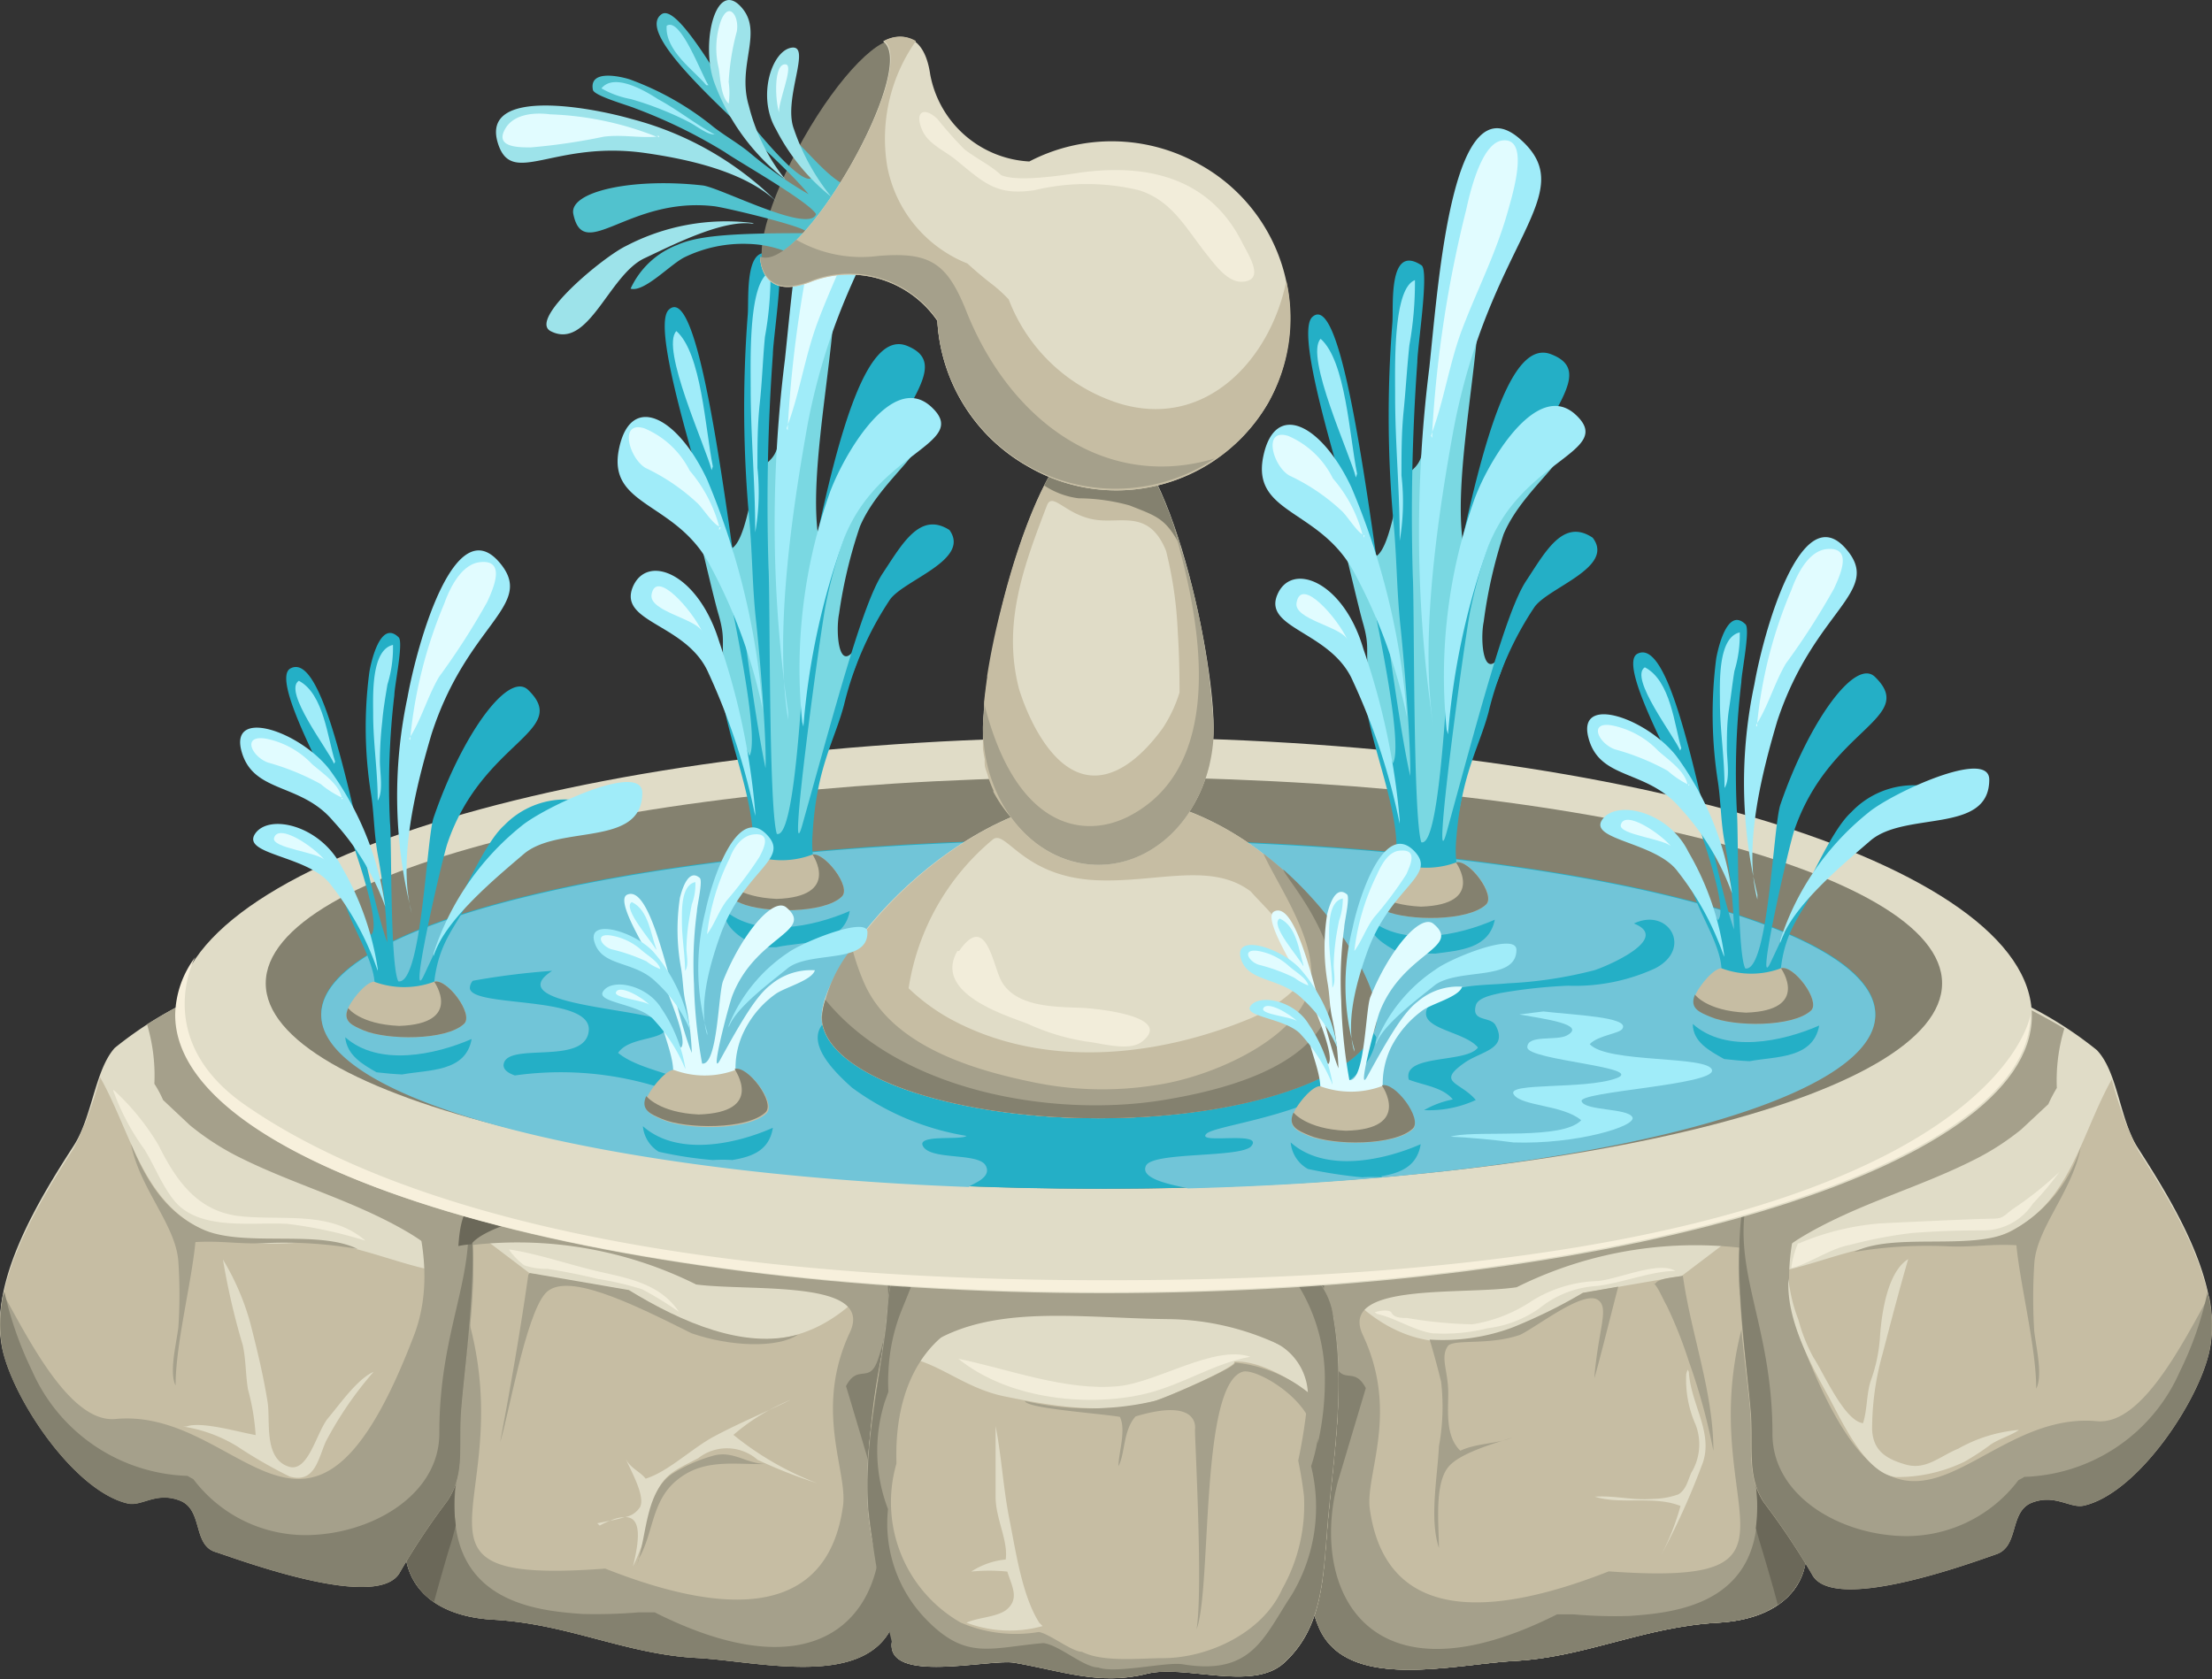 <svg xmlns="http://www.w3.org/2000/svg" viewBox="0 0 111.62 84.75"><rect x="0" y="0" width="111.62" height="84.75" fill="#333333" stroke="none"/><defs><style>.cls-1{fill:#e0dcc7;}.cls-2{fill:#c6bda3;}.cls-3{fill:#a5a08b;}.cls-4{fill:#84816f;}.cls-5{fill:#6b6859;}.cls-6{fill:#f7f0dc;}.cls-7{fill:#24afc6;}.cls-8{fill:#f2edda;}.cls-9{fill:#71c5d8;}.cls-10{fill:#a0ecf9;}.cls-11{fill:#7ad8e2;}.cls-12{fill:#e1fcff;}.cls-13{fill:#51c2ce;}.cls-14{fill:#9de3ea;}</style></defs><g id="レイヤー_2" data-name="レイヤー 2"><g id="Layer_1" data-name="Layer 1"><path class="cls-1" d="M66.57,82.18C68,85.39,73.34,84,76.42,83.83c3.6-.19,6.51-1.72,10.28-1.93,4.25-.24,5.53-3.22,3.57-6.52-.86-1.54-.44-3.85-.7-5.63s-.68-3.43-.95-5.16.18-3.68-1.87-4.41c-1.58-.56-4.08.34-5.58.7-3.7.9-7.57,1.5-11.31,2.31-6,1.27-2.84,3.6-2.59,8C67.49,74.8,65,78.61,66.57,82.18Z"/><path class="cls-2" d="M66.57,82.18C68,85.39,73.34,84,76.42,83.83c3.6-.19,6.51-1.72,10.28-1.93,3.5-.2,5-2.26,4.27-4.83A6.73,6.73,0,0,1,87.68,73c-.7-2.17,1.71-10,.08-10.8l-2.9,2.2-5,.86c-4.05,2.48-8.53,4.36-12.64-.85l-.14-.18c-1.91,1.39,0,3.55.18,6.94C67.49,74.8,65,78.61,66.57,82.18Z"/><path class="cls-3" d="M81.66,64.94l-1.78.31A26.87,26.87,0,0,1,76.32,67a10.06,10.06,0,0,1-4.18.61s.27.86.58,2.13A11,11,0,0,1,72.61,73c-.07,1.53-.49,3.65,0,5.13,0-1.13-.24-3.19.46-4.07.57-.73,2.44-1.24,3.27-1.51-.84.34-1.82.28-2.65.67-.76-.73-.61-2-.61-2.91,0-1.13-.43-1.82,0-2.4.4-.33,2.06,0,3.63-.54.93-.46,3.22-2.28,3.94-1.75.56.41,0,1.48-.2,3.93C80.53,69.42,81.61,65.08,81.66,64.94Z"/><path class="cls-3" d="M66.57,82.18C68,85.39,73.34,84,76.42,83.83c3.6-.19,6.51-1.72,10.28-1.93,3.25-.19,4.74-2,4.41-4.26-1,.14-2.25-10.4-3.21-10.63-2.41,9.22,4.42,13.1-6.72,12.3-8.27,3.25-11.48,1.07-12.06-3.17-.23-1.72,1.5-4.84-.35-8.76-1.26-2.68,5-2,7.76-2.41a20.22,20.22,0,0,1,12-1.9c-.09-1.25-.28-2.37-1.74-2.89s-4.08.34-5.58.7c-3.7.9-7.57,1.5-11.31,2.31-6,1.27-2.84,3.6-2.59,8C67.49,74.8,65,78.61,66.57,82.18Z"/><path class="cls-4" d="M66.57,82.18C68,85.39,73.34,84,76.42,83.83c3.6-.19,6.51-1.72,10.28-1.93,3.24-.19,4.74-2,4.41-4.25-.55.76-2.64-3.71-2.51-2.72.77,6-3.92,6.46-6.39,6.63a23.81,23.81,0,0,1-2.8-.08c-.28,0-.56,0-.84,0-9.54,4.8-12.5-1.25-11.06-6.7l1.41-4.72c-.6-1.15-1.17-.09-1.6-1.31a9.42,9.42,0,0,1-.45-4.37c-1.55,1.4.21,3.52.4,6.77C67.49,74.8,65,78.61,66.57,82.18Z"/><path class="cls-5" d="M88.94,78.29c.27.92.54,1.82.77,2.71a3.29,3.29,0,0,0,1.41-3.35c-.55.76-2.64-3.71-2.52-2.72a8.57,8.57,0,0,1,0,2.2C88.71,77.52,88.82,77.91,88.94,78.29Z"/><path class="cls-1" d="M101.77,50.63l-.19,0,.17.5C101.77,50.86,102.3,50.79,101.77,50.63Z"/><path class="cls-1" d="M94.33,55.1c-2.1,2.16-4.86,2.34-6,5.08s-.24,7.95,0,10.86c.17,1.9-.23,3.3.7,4.7a37.15,37.15,0,0,1,2.39,3.58c1,2.05,7.86-.5,9.29-1,1.19-.39.65-2.16,1.82-2.61s1.92.31,2.62.14c2.68-.61,5.73-5.16,6.32-7.74.76-3.28-1.88-7.51-3.6-10.19-.91-1.42-1-3.81-2.06-4.92a19.43,19.43,0,0,0-4.33-2.64l.09.28.19,0c.53.16,0,.23,0,.54l-.17-.5C98.26,51.31,96.69,52.69,94.33,55.1Z"/><path class="cls-2" d="M91.43,79.45c1,2,7.86-.5,9.29-1,1.19-.39.65-2.16,1.82-2.61s1.92.31,2.62.15c2.68-.62,5.73-5.16,6.32-7.75.76-3.28-1.88-7.51-3.6-10.19a19.35,19.35,0,0,1-1.32-3.57c-2.15,3.82-2.36,9-10,8.32-3-.25-5.86,1.71-8.83,1.58,0,2.4.43,5,.58,6.76s-.23,3.31.7,4.7A37.15,37.15,0,0,1,91.43,79.45Z"/><path class="cls-3" d="M91.88,56.89c-1.45.84-2.83,1.55-3.55,3.29-1.16,2.8-.24,7.95,0,10.86.17,1.9-.23,3.3.7,4.7a37.15,37.15,0,0,1,2.39,3.58c1,2.05,7.86-.5,9.29-1,1.19-.39.65-2.16,1.82-2.61s1.92.31,2.62.14c2.68-.61,5.73-5.16,6.32-7.74a6.32,6.32,0,0,0,0-2.7c-1.35,2.42-3.4,6.53-5.65,6.32-6.49-.6-9.82,9.52-15-4.25-1-2.54-.51-5.42.64-8.22A12.17,12.17,0,0,1,91.88,56.89Z"/><path class="cls-3" d="M94.33,55.1c-2.1,2.16-4.86,2.34-6,5.08a12.82,12.82,0,0,0-.53,5.2,10.26,10.26,0,0,1,3.21-3c2.75-1.63,5.83-2.43,8.66-3.87A12.82,12.82,0,0,0,102,57l1.36-1.27a7.5,7.5,0,0,1,.43-.82,9,9,0,0,1,.38-3c-1-.59-2.08-1.15-2.71-1.45l.09.28C98.26,51.31,96.69,52.69,94.33,55.1Z"/><path class="cls-4" d="M92.21,59.26a17.53,17.53,0,0,1,6.31-7.45,16.26,16.26,0,0,0-4.19,3.42c-2.1,2.16-4.86,2.34-6,5.08-.24.59-.38.34-.46,1.09-.36,3,.27,7.47.47,9.77.17,1.9-.23,3.31.7,4.7a37.15,37.15,0,0,1,2.39,3.58c1,2,7.86-.5,9.29-1,1.19-.39.65-2.16,1.82-2.61s1.92.31,2.62.15c2.68-.62,5.73-5.16,6.32-7.75a6.58,6.58,0,0,0-.09-3,17.23,17.23,0,0,1-1.4,4,8.88,8.88,0,0,1-7.84,5.3c-.1.07-.2.11-.3.17a7.08,7.08,0,0,1-5.62,2.82c-3.31,0-6.8-2-6.79-5.17,0-5.1-1.8-7.81-1.4-11.18C88.16,60.14,91.52,60.07,92.21,59.26Z"/><path class="cls-3" d="M105,57.89a7.37,7.37,0,0,1-3.61,4.3c-2,.93-5.84,0-7.83,1a22,22,0,0,1,4.64-.29c1.31.07,2.22-.13,3.55-.05.19,2,1,5.16,1,7.24.34-.67,0-2.07-.1-2.9a27.07,27.07,0,0,1,0-3.37C102.74,62,104.56,60.18,105,57.89Z"/><path class="cls-1" d="M41.76,63c-3.74-.8-7.62-1.41-11.32-2.3-1.49-.36-4-1.26-5.57-.7-2.05.74-1.6,2.63-1.88,4.41s-.68,3.42-.94,5.16.15,4.08-.7,5.63c-2,3.31-.69,6.28,3.57,6.51,3.76.21,6.67,1.75,10.27,1.93,3.08.17,8.43,1.56,9.85-1.64,1.59-3.57-.92-7.38-.7-11C44.6,66.64,47.71,64.31,41.76,63Z"/><path class="cls-2" d="M20.64,76.94c-.68,2.56.77,4.62,4.28,4.81,3.76.21,6.67,1.75,10.27,1.93,3.08.17,8.43,1.56,9.85-1.64,1.59-3.57-.92-7.38-.7-11,.2-3.38,2.1-5.54.18-6.93l-.13.18c-4.11,5.2-8.6,3.33-12.64.85l-5-.86-2.9-2.2c-1.64.75.77,8.63.08,10.81A6.77,6.77,0,0,1,20.64,76.94Z"/><path class="cls-3" d="M31.73,65.11l-5-.86,0,0-.07.09c-.4,2.81-.89,5.63-1.42,8.44.42-1.32,1.27-6.34,2.27-7.49s4.27.44,7.38,2c1.95.68,4.35.77,5.38.07C37.58,68.1,34.46,66.78,31.73,65.11Z"/><path class="cls-3" d="M23.71,66.87c-1,.23-2.25,10.78-3.21,10.63-.33,2.3,1.17,4.08,4.42,4.25,3.76.21,6.67,1.75,10.27,1.93,3.08.17,8.43,1.56,9.85-1.64,1.59-3.57-.92-7.38-.7-11,.26-4.37,3.37-6.7-2.58-8-3.74-.8-7.62-1.41-11.32-2.3-1.49-.36-4-1.26-5.57-.7s-1.65,1.65-1.74,2.89a20.2,20.2,0,0,1,12,1.9c2.76.36,9-.27,7.76,2.41-1.84,3.92-.11,7-.35,8.76-.58,4.24-3.78,6.42-12,3.17C19.3,80,26.13,76.09,23.71,66.87Z"/><path class="cls-4" d="M20.5,77.51c-.33,2.3,1.18,4.07,4.42,4.24,3.76.21,6.67,1.75,10.27,1.93,3.08.17,8.43,1.56,9.85-1.64,1.59-3.57-.92-7.38-.7-11,.19-3.24,2-5.37.4-6.76a9.42,9.42,0,0,1-.45,4.37c-.43,1.22-1,.16-1.6,1.31.14.44,1.4,4.69,1.41,4.72,1.44,5.45-1.52,11.5-11.06,6.7-.28,0-.55,0-.83,0a26.37,26.37,0,0,1-2.81.08c-2.46-.17-7.15-.64-6.38-6.63C23.14,73.8,21.05,78.27,20.5,77.51Z"/><path class="cls-5" d="M20.5,77.51a3.29,3.29,0,0,0,1.4,3.35c.24-.9.5-1.79.77-2.71.13-.38.23-.77.33-1.16a8.1,8.1,0,0,1,0-2.2C23.14,73.8,21,78.27,20.5,77.51Z"/><path class="cls-1" d="M9.86,51l.17-.5-.19,0C9.32,50.65,9.84,50.72,9.86,51Z"/><path class="cls-1" d="M5.79,52.89c-1,1.11-1.14,3.49-2.06,4.92C2,60.49-.62,64.72.13,68c.59,2.59,3.65,7.13,6.32,7.74.71.17,1.42-.6,2.62-.14s.63,2.22,1.83,2.61c1.42.46,8.25,3,9.29,1a35.26,35.26,0,0,1,2.38-3.58c.94-1.39.54-2.8.71-4.7.25-2.91,1.16-8.06,0-10.86s-3.9-2.92-6-5.08c-2.35-2.41-3.93-3.79-7.25-4.43l-.17.5c0-.31-.54-.38,0-.54l.19,0,.09-.28A19.28,19.28,0,0,0,5.79,52.89Z"/><path class="cls-2" d="M5.05,54.37a18.66,18.66,0,0,1-1.32,3.57C2,60.62-.62,64.85.13,68.13c.59,2.59,3.65,7.14,6.32,7.75.71.16,1.42-.61,2.62-.15S9.7,78,10.9,78.34c1.42.47,8.25,3,9.29,1a35.26,35.26,0,0,1,2.38-3.58c.94-1.39.54-2.8.71-4.7s.54-4.36.57-6.76c-3,.13-5.8-1.83-8.83-1.58C7.42,63.33,7.21,58.19,5.05,54.37Z"/><path class="cls-3" d="M5.82,71.62c-2.26.2-4.31-3.9-5.66-6.32a6.48,6.48,0,0,0,0,2.7c.59,2.59,3.65,7.13,6.32,7.74.71.17,1.42-.6,2.62-.14s.63,2.22,1.83,2.61c1.42.46,8.25,3,9.29,1a35.26,35.26,0,0,1,2.38-3.58c.94-1.39.54-2.8.71-4.7.25-2.91,1.16-8.06,0-10.86-.72-1.74-2.1-2.45-3.55-3.29a12.17,12.17,0,0,1,.49,2.4c1.15,2.8,1.61,5.68.64,8.22C15.64,81.14,12.3,71,5.82,71.62Z"/><path class="cls-3" d="M7.42,51.7a9,9,0,0,1,.37,3,5.8,5.8,0,0,1,.44.82l1.35,1.27a13.35,13.35,0,0,0,2.36,1.55c2.83,1.44,5.91,2.24,8.67,3.87a10.11,10.11,0,0,1,3.2,3,12.65,12.65,0,0,0-.53-5.2c-1.13-2.74-3.9-2.92-6-5.08-2.35-2.41-3.93-3.79-7.25-4.43l.09-.28A28.64,28.64,0,0,0,7.42,51.7Z"/><path class="cls-4" d="M15.39,77.48a7.1,7.1,0,0,1-5.63-2.82c-.09-.06-.2-.1-.29-.17a8.88,8.88,0,0,1-7.85-5.3,18.21,18.21,0,0,1-1.4-4,6.88,6.88,0,0,0-.09,2.95c.59,2.59,3.65,7.14,6.32,7.75.71.16,1.42-.61,2.62-.15S9.7,78,10.9,78.34c1.42.47,8.25,3,9.29,1a35.26,35.26,0,0,1,2.38-3.58c.94-1.39.54-2.8.71-4.7.19-2.29.82-6.78.47-9.77-.09-.75-.22-.5-.47-1.09-1.13-2.74-3.9-2.92-6-5.07a16.08,16.08,0,0,0-4.18-3.43,17.58,17.58,0,0,1,6.3,7.45c.7.81,4.05.88,4.18,2,.39,3.37-1.42,6.08-1.41,11.18C22.18,75.48,18.69,77.48,15.39,77.48Z"/><path class="cls-3" d="M8.86,69.93c0-2.08.81-5.2,1-7.24,1.33-.08,2.23.12,3.54.05a21.59,21.59,0,0,1,4.65.3c-2-1-5.79-.06-7.84-1-1.81-.82-2.8-2.38-3.6-4.3C7.05,60,8.87,61.82,9,63.67A25.12,25.12,0,0,1,9,67C8.89,67.86,8.53,69.26,8.86,69.93Z"/><path class="cls-1" d="M44.68,67.06c-.39,3-1.1,6-.88,9.12.19,2.55,1.14,4.2,1.21,6.68-.33,2.17,4.93.85,6.18,1.06,2.4.42,4.31,1.16,6.67.56,1.94-.48,5.29.89,6.9-.52,2-1.8,2-4.26,2.25-7.21.31-3.45.87-6.82.28-10.25-.56-3.21-3.31-3.35-5.89-3.34-4,0-7.92-.18-11.9-.18-1.16,0-2.76-.28-3.74.48S44.86,65.65,44.68,67.06Z"/><path class="cls-2" d="M58.26,70.71c-2.53.7-5.06.28-7.56-.23s-3.82-2.31-6.23-2a34.66,34.66,0,0,0-.67,7.69c.19,2.55,1.14,4.2,1.21,6.69-.33,2.16,4.93.84,6.18,1.06,2.4.41,4.31,1.15,6.67.56,1.94-.49,5.29.89,6.9-.52,2-1.8,2-4.26,2.25-7.21.15-1.75.38-3.48.48-5.2-1.46-1.43-3.59-2.9-5.22-2.83C62.58,68.92,58.85,70.55,58.26,70.71Z"/><path class="cls-3" d="M58.66,83.69c-1.12,0-3,.22-4.06-.32-.51,0-1.68-.94-2.19-1a7,7,0,0,1-3.94-.48,7,7,0,0,1-3.24-8c.05-.1-.39-4.15,2.32-6.44,2-1.65,0-2.35,1.61-4.23,0-.09.08-.18.12-.28-1.14,0-2.6-.22-3.52.49s-.9,2.19-1.08,3.6c-.39,3-1.1,6-.88,9.12.19,2.55,1.14,4.2,1.21,6.68-.33,2.17,4.93.85,6.18,1.06,2.4.42,4.31,1.16,6.67.56,1.94-.48,5.29.89,6.9-.52,2-1.8,2-4.26,2.25-7.21.31-3.45.87-6.82.28-10.25A3.48,3.48,0,0,0,65,63.59c0,.12.09.22.12.34.34,1.21-.44,2.55-.8,3.82A3,3,0,0,1,66,70.48a27.55,27.55,0,0,1-.49,3.24c.12.58.22,1.18.29,1.79a8.63,8.63,0,0,1-1.1,4.69C63.73,82.39,61,83.69,58.66,83.69Z"/><path class="cls-3" d="M44.68,67.06c-.17,1.28-.39,2.57-.58,3.86,3.15-5.72,9-4.39,15-4.34a13.54,13.54,0,0,1,8.4,3.18,19.89,19.89,0,0,0-.25-3.26c-.56-3.21-3.31-3.35-5.89-3.34-4,0-7.92-.18-11.9-.18-1.16,0-2.76-.28-3.74.48S44.86,65.65,44.68,67.06Z"/><path class="cls-4" d="M59.69,84c-.83-.14-3.4.49-4.27.16-.74,0-2-1.16-2.78-1.23-2.65.23-3.85.87-5.83-1.12a6.94,6.94,0,0,1-2-5.64,8.24,8.24,0,0,1-.16-5.43l.18-.5a8.49,8.49,0,0,1,0-1,9.46,9.46,0,0,1,.58-2.89c.24-.61.41-1,.53-1.33a8.58,8.58,0,0,1,.84-2,2.41,2.41,0,0,0-1,.44c-1.06.83-.9,2.19-1.08,3.6-.39,3-1.1,6-.88,9.11A52.86,52.86,0,0,0,45,82.86c-.33,2.16,4.93.85,6.18,1.06,2.4.42,4.31,1.16,6.67.56,1.94-.48,5.29.89,6.9-.52,2-1.8,2-4.26,2.25-7.21.31-3.45.87-6.82.28-10.25a3.56,3.56,0,0,0-3.06-3.13,7.14,7.14,0,0,1,1.49,1.84,9,9,0,0,1,1.14,4.11,14.39,14.39,0,0,1-.35,3.53c0-.08,0-.17,0-.26A8.6,8.6,0,0,1,66.16,74a8.61,8.61,0,0,1-1,6.53C63.78,82.61,63.19,84.58,59.69,84Z"/><path class="cls-5" d="M24.87,60c-1.47.52-1.65,1.65-1.74,2.89a4.76,4.76,0,0,1,.66-.09s.54-1.2,6.68-2.09h0C29,60.38,26.44,59.48,24.87,60Z"/><path class="cls-1" d="M55.72,65.27c25.85,0,46.81-6.29,46.81-14s-21-14.06-46.81-14.06S8.91,43.45,8.91,51.22,29.87,65.27,55.72,65.27Z"/><path class="cls-6" d="M8.84,51.22c0,7.76,21,14,46.81,14s46.81-6.29,46.81-14c0,0-2.07,13.72-48.2,13.39-25.48-.18-36.86-5.33-41.92-8.86-4.73-3.31-2.49-7.44-2.49-7.44A5,5,0,0,0,8.84,51.22Z"/><path class="cls-4" d="M55.72,60C79.09,60,98,55.38,98,49.63S79.09,39.22,55.72,39.22,13.41,43.88,13.41,49.63,32.36,60,55.72,60Z"/><path class="cls-7" d="M55.42,60c21.65,0,39.21-3.95,39.21-8.82s-17.56-8.83-39.21-8.83-39.21,4-39.21,8.83S33.77,60,55.42,60Z"/><path class="cls-3" d="M58.26,70.71a14.44,14.44,0,0,1-6.54,0c.05.37,3.58.61,4.79.8.33.69-.07,1.79-.07,2.49.34-.65.23-1.8.86-2.51,3.32-1,3,.67,3,.67,0,.66.41,8.05.08,10.07.78-2.07.15-12.36,2.34-13,.59-.15,2.72,1,3.39,2.49.08-.37.18-.74.28-1.11a7,7,0,0,0-4.09-1.84C62.58,68.92,58.85,70.55,58.26,70.71Z"/><path class="cls-3" d="M86.46,73.23c0-3-1.13-5.89-1.54-8.84-.35.08-1.25.11-1.4.41l-.11-.06c.23.14.51.85.7,1.17a21.74,21.74,0,0,1,1.11,2.8A30.85,30.85,0,0,1,86.46,73.23Z"/><path class="cls-1" d="M84.7,75.42a3.88,3.88,0,0,1-1.29.23c-1,.09-1.93-.18-2.93-.11,1.29.42,3-.07,4.32.47a12.41,12.41,0,0,1-1,2.52A36.13,36.13,0,0,0,85.86,74c.68-1.61-.54-3.07-.64-4.76l-.06-.11a1.87,1.87,0,0,0-.07.22,5.58,5.58,0,0,0,.47,2.55,2.76,2.76,0,0,1-.22,2.44C85.16,74.76,85.08,75.18,84.7,75.42Z"/><path class="cls-1" d="M30.79,76.75a4.46,4.46,0,0,0,.72-.18A2,2,0,0,0,30.79,76.75Z"/><path class="cls-1" d="M30.79,76.75l-.65.13.12.12A4,4,0,0,1,30.79,76.75Z"/><path class="cls-1" d="M33,75.71c.4-1.27,1-1.47,2.23-2.11a2.35,2.35,0,0,1,3,.08,25.56,25.56,0,0,0,3,1.18,15.47,15.47,0,0,1-4.22-2.44,10.49,10.49,0,0,1,2.89-1.77c-1.25.62-2.67,1.2-3.94,1.89-1.07.59-2.27,1.75-3.38,2.09-.29-.37-.78-.53-1-1,.21.53,1,1.86.72,2.43a1.14,1.14,0,0,1-.75.51c.86,0,.7,1.23.39,2.49A12.6,12.6,0,0,0,33,75.71Z"/><path class="cls-3" d="M33.87,74.42c-1.23.9-1.23,2.81-1.64,4.25.73-1.24.64-2.83,1.83-3.88,1.39-1.23,3-.85,4.62-.9-1,0-1.63-.66-2.61-.44A7.73,7.73,0,0,0,33.87,74.42Z"/><path class="cls-3" d="M32.23,78.67l0,.06-.18.53A5.89,5.89,0,0,0,32.23,78.67Z"/><path class="cls-1" d="M9.4,72H9.24a7.34,7.34,0,0,1,2.73,1,23.81,23.81,0,0,0,2.64,1.52c1.27.37,1.44-.87,1.83-1.76a18.41,18.41,0,0,1,2.41-3.52c-.82.36-1.7,1.63-2.29,2.33s-1,2.79-2,2.45c-1.28-.42-.9-2.34-1.06-3.28-.22-1.36-.54-2.68-.88-4a12.73,12.73,0,0,0-1.37-3.17,35.25,35.25,0,0,0,1,4.32c.16.73.14,1.46.26,2.22a11.6,11.6,0,0,1,.39,2.32C12,72.27,10.14,71.72,9.4,72Z"/><path class="cls-1" d="M96.29,63.55c-1.09.67-1.36,2.9-1.43,4a7.92,7.92,0,0,1-.46,2.14c-.22.68-.17,1.45-.39,2.14-.94-.11-2-2.56-2.51-3.33a8.46,8.46,0,0,1-.75-1.89,7.8,7.8,0,0,1-.5-2.08c-.13,1.94,1,4.11,1.9,5.74.71,1.25,1.9,4.07,3.51,4.28a7.79,7.79,0,0,0,3.46-.77,12.65,12.65,0,0,0,1.33-.87c.46-.31,1-.44,1.43-.74a7.52,7.52,0,0,0-3.07.95c-.93.38-1.62,1.09-2.64.8s-1.65-.72-1.7-1.76A14,14,0,0,1,95,68.32C95.43,66.67,95.83,65.13,96.29,63.55Z"/><path class="cls-1" d="M48.77,81.9a6.17,6.17,0,0,0,3.84.17l-.17-.17c-.87-1.38-1.18-3.6-1.5-5.2s-.4-3.2-.7-4.72v3.58c0,1.09.64,2.19.51,3.15a3.86,3.86,0,0,0-1.74.61,9.13,9.13,0,0,1,1.82,0c.24.77.63,1.38-.06,1.94C50.26,81.63,49.35,81.63,48.77,81.9Z"/><path class="cls-8" d="M63.09,68.48c-1.8-.62-4.7,1.29-6.64,1.48-2.64.27-5.66-.89-8.09-1.38C51,70.71,55.1,71,57.82,70.34,59.74,69.87,61.24,68.81,63.09,68.48Z"/><path class="cls-8" d="M8,57.8A12.28,12.28,0,0,0,5.72,55v.06A11.84,11.84,0,0,0,7.28,58c.51.82.84,1.72,1.45,2.52,1.24,1.63,3.89,1.15,5.77,1.25a22.14,22.14,0,0,1,3.94.85c-1.77-1.54-4.2-1-6.35-1.24S8.86,59.53,8,57.8Z"/><path class="cls-8" d="M25.75,63.07h-.07a3.61,3.61,0,0,0,.77.79,3.36,3.36,0,0,0,1.18.18c.86.14,1.73.31,2.54.51a15.67,15.67,0,0,1,2.23.52,17.82,17.82,0,0,1,1.86,1.14c-.91-1.35-2.38-1.66-3.9-2S27.27,63.31,25.75,63.07Z"/><path class="cls-8" d="M72.26,67.29a9,9,0,0,0,2.8-.25,5.78,5.78,0,0,0,2.61-1,5.07,5.07,0,0,1,2.73-1.12c1.19-.07,2.94-.79,4.14-.77-.85-.54-3,.47-4,.51a6.6,6.6,0,0,0-3.24,1,7.51,7.51,0,0,1-3,1.18A21.51,21.51,0,0,1,71,66.52c-.27,0-.64,0-.78-.26s-1.06,0-.81,0l.09.06C70.47,66.54,71.29,67.13,72.26,67.29Z"/><path class="cls-8" d="M100.13,62.1a3,3,0,0,0,2.45-1.35,15.55,15.55,0,0,0,1.33-1.59,18,18,0,0,1-2.38,1.89c-.47.37-.48.45-1,.46-.77,0-5.19.21-5.69.24a13.19,13.19,0,0,0-4.05,1l-.06,0A4.7,4.7,0,0,0,90.39,64c.83-.18,2-1,2.93-1.16a22.68,22.68,0,0,1,3.17-.61C97.88,62.13,98.71,62.1,100.13,62.1Z"/><path class="cls-9" d="M57.83,58.83c-.36.72,1.54,1,2.11,1.15,19.52-.51,34.69-4.24,34.69-8.76,0-4.88-17.56-8.83-39.21-8.83s-39.21,4-39.21,8.83c0,4.37,14.14,8,32.69,8.69,0-.12,1.2-.42.84-1.08s-2.68-.27-3.14-.94,1.92-.32,2.17-.56A13.37,13.37,0,0,1,43,54.9c-1.13-1-2.77-2.72-.86-3.68,3.78-1.24,8.16-.28,12.46-.07,3.51.17,7.05-.09,10.57,0,1.78.06,3.26-.48,4.28,1.2-.44,3.72-8,4.31-8.57,4.87s2.93-.17,2.26.63C62.62,58.45,58.19,58.12,57.83,58.83Z"/><path class="cls-1" d="M55.42,56.44c7.71,0,14-2.29,14-5.12s-5.8-11.14-13.51-11.14S41.46,48.5,41.46,51.32,47.71,56.44,55.42,56.44Z"/><path class="cls-2" d="M63.35,55.53c.4-.1.78-.21,1.15-.33l.29-.09.83-.3.3-.12c.26-.11.51-.23.75-.35l.21-.1a9.1,9.1,0,0,0,.83-.49h0a6.77,6.77,0,0,0,.64-.5c.06-.05.1-.11.15-.16a4.1,4.1,0,0,0,.35-.39L69,52.5a3.84,3.84,0,0,0,.21-.4l.07-.18a2.05,2.05,0,0,0,.11-.6,3.38,3.38,0,0,0-.12-.76l-.06-.2a6.25,6.25,0,0,0-.3-.85l0-.08c-1.56-3.56-6.61-9.25-13-9.25-5,0-9.58,3.52-12.18,6.75h0a15.07,15.07,0,0,0-1.63,2.46l0,.06a8.76,8.76,0,0,0-.38.89l-.06.2a3.15,3.15,0,0,0-.14.78,2,2,0,0,0,.1.59c0,.06,0,.11.07.17a2.14,2.14,0,0,0,.2.4l.13.18a4,4,0,0,0,.34.39l.14.15a6.86,6.86,0,0,0,.56.45l.06.05a10.5,10.5,0,0,0,1.81,1h0c.34.14.7.27,1.08.4l.07,0a30.75,30.75,0,0,0,9.37,1.33,32.51,32.51,0,0,0,7.87-.9h0Zm-.18-4.16c-4.76,2-10.6,2.63-15.32,0a10.06,10.06,0,0,1-2-1.49,12.16,12.16,0,0,1,4.25-7.51c.67-.54,1.51,1.94,5.34,2.06,3,.1,5.69-.93,7.67.56.79.89,1.69,1.6,1.93,2.76A10.39,10.39,0,0,1,65.25,50,7.65,7.65,0,0,1,63.17,51.37Z"/><path class="cls-3" d="M58.3,54.77a17.13,17.13,0,0,1-6.22-.16c-3-.62-7-1.81-8.43-4.9A11.44,11.44,0,0,1,43,47.85a7.26,7.26,0,0,0-1.54,3.47c0,2.83,6.25,5.12,14,5.12s14-2.29,14-5.12c0-1.73-2.21-5.56-5.71-8.24.76,1.67,2.78,4.47,2.37,6.68C65.54,52.45,61.1,54.38,58.3,54.77Z"/><path class="cls-4" d="M58.65,55.53c-5.49.88-13.21-.42-17-5.07a3.1,3.1,0,0,0-.17.86c0,2.83,6.25,5.12,14,5.12s14-2.29,14-5.12c0-1.57-1.81-4.84-4.73-7.44C65,44.72,73.24,53.17,58.65,55.53Z"/><path class="cls-1" d="M55.42,43.65c3.22,0,5.82-3.11,5.82-6.94s-2.41-15.13-5.63-15.13-6,11.29-6,15.13S52.2,43.65,55.42,43.65Z"/><path class="cls-2" d="M58.73,42.41a5,5,0,0,0,.48-.44l.12-.13c.12-.13.24-.27.35-.41l.12-.16c.11-.15.22-.31.32-.47l.08-.14a6.88,6.88,0,0,0,.35-.66h0a7.07,7.07,0,0,0,.27-.69l.06-.21a5.26,5.26,0,0,0,.15-.53,2.38,2.38,0,0,0,0-.26,4.85,4.85,0,0,0,.09-.55l0-.24a7,7,0,0,0,0-.8c0-.3,0-.66,0-1l0-.27c0-.36-.07-.75-.12-1.16,0,0,0-.07,0-.1-.65-4.84-2.76-12.56-5.42-12.56-2.1,0-4,4.77-5.08,9.16h0c-.3,1.17-.53,2.31-.69,3.34a.17.17,0,0,1,0,.07c-.06.43-.11.84-.15,1.21l0,.28c0,.39-.06.75-.06,1.06s0,.53,0,.79l0,.23a4.85,4.85,0,0,0,.09.55,2,2,0,0,0,0,.24c0,.18.09.36.14.53l.06.2a6.44,6.44,0,0,0,.24.61.14.14,0,0,0,0,.07A6.79,6.79,0,0,0,51,41.24v0c.14.19.29.37.45.55l0,0a5.31,5.31,0,0,0,3.91,1.81,5.12,5.12,0,0,0,3.28-1.22h0Zm-.07-5.64c-2,2.73-4.43,3.57-6.4,0a11.16,11.16,0,0,1-.84-2c-.86-3.32.26-6.25,1.41-9.26.29-.74,1,.58,2.59.74,1.27.13,2.6-.47,3.42,1.55a20.17,20.17,0,0,1,.59,4.07c.07,1.05.09,2.07.09,3.08A7,7,0,0,1,58.66,36.77Z"/><path class="cls-4" d="M57,25.51c1.41.56,1.83.65,2.59,2.1-1-3.26-2.4-6-4-6-1,0-2,1.17-2.9,2.89a4,4,0,0,0,1.74.65A9.85,9.85,0,0,1,57,25.51Z"/><path class="cls-3" d="M57,41.18c-2.29,1.2-5.74.67-7.33-5.65,0,.44-.07.85-.07,1.18,0,3.83,2.61,6.94,5.83,6.94s5.82-3.11,5.82-6.94a37.56,37.56,0,0,0-2-10.11C59.42,27.74,63.08,38,57,41.18Z"/><path class="cls-7" d="M25.41,53.76c0,.22.2.39.57.52a16.61,16.61,0,0,1,8.74,1.13h.34a1.22,1.22,0,0,0,0-.27c-.08-.89-2.67-1-3.87-2,.6-.89,2.53-.57,2.45-1.41S25,50.86,27.86,49a37.44,37.44,0,0,0-4,.5.56.56,0,0,0-.15.38c.1,1,6.17.33,6,2.14S25.49,52.53,25.41,53.76Z"/><path class="cls-10" d="M73.2,57.37c1.06.05,2.12.15,3.17.29,3.15.11,6.26-.82,6-1.28s-2.41-.31-2.56-.8,6.73-.82,6.58-1.57-5.29-.33-6.17-1.31c.43-.46,1.56-.53,1.66-.8.32-.57-2.46-.67-4-.85l-1.21.15c1.26.23,3.42.5,2.4,1.06-.53.29-2-.06-2,.6s6.08,1,4.47,1.57-5.53.19-5.16.8,2.48.52,3.41,1.31c-.94,1-5,.51-6.43.79Z"/><path class="cls-8" d="M48.4,48h-.09c-1.2,2.08,2.23,3.18,3.52,3.66a11.33,11.33,0,0,0,3,.91c.71.07,2.16.52,2.8,0,1.64-1.29-2.36-1.67-3-1.7-1.29-.06-3.31,0-4.08-1.32C50.09,48.75,49.78,46,48.4,48Z"/><path class="cls-11" d="M43.39,26.58c1.1-2.61,4.34-4.39,2.38-4.86-1.26-.31-3.62,5.58-4.32,6.11-1.07-3.76,1.45-12.58.47-15.52-1.61,1.1-2.24,8.56-2.69,10.26-.24.88-.9.8-1.12,1.63s-.52,3-1.14,3.45c-.6-.58-1-1.59-1.8-1.94a.66.66,0,0,0-.24.28c-.21.39.4,1.29.49,1.67.17.65.64,2.7.84,3.36.41,1.41.06,1.42.34,2.84.61,3,1.79,6,2,9.17l.08.34a6.93,6.93,0,0,0,1.61-.2c.46-.22.5-1,.6-1.5.22-1.12.42-2.33.67-3.48a24.42,24.42,0,0,1,1.09-3.33,16.39,16.39,0,0,0,1.19-3.54c-.3.3-.3.73-.5,1.1-1,1.87-1.19-.47-1-1.44A24.16,24.16,0,0,1,43.39,26.58Z"/><path class="cls-7" d="M42.59,35.58a16.66,16.66,0,0,1,2.32-5.32c.72-1,4.09-2,3-3.51-1.49-.95-2.38.7-3.37,2.19s-2.27,6.32-4.05,12.68c-.82,2.94.9-9.74,1.19-11.17,1.75-8.63,7.11-11.78,4.08-13-1.93-.75-3.35,3.79-4.78,10.79-.37,1.81-.6,14.17-1.78,13.85-.42-1.34-.33-12-.42-13.44A105,105,0,0,1,39,17.89c0-.74.61-4.62.21-4.89-1.71-1.12-1.4,2.13-1.48,2.91a61.45,61.45,0,0,0,.09,10.42c.15,1.72.14,3.27.33,5,.17,1.49.54,5.93.48,7.44-1.3-6.14-2.89-25-4.88-23.14-1.08,1,2.4,10.94,2.82,13.19.26,1.4,1.81,8.34,1.25,9.33-.44-.91-.67-3-1.39-3.14.32,2.51,1.89,5.9,1.51,8.22.44,2,2,1.29,2.58,1,.87-.46.38-.67.48-2.07C41.19,38.74,42.1,37.43,42.59,35.58Z"/><path class="cls-10" d="M31.93,29.63c-.74,1.82,2.75,1.84,3.83,4.36a32.79,32.79,0,0,1,2.35,7.19V41a35.69,35.69,0,0,0-1.82-8.62C35.23,28.93,32.65,27.91,31.93,29.63Z"/><path class="cls-10" d="M31.24,22.63c-.64,3,2.94,2.64,4.64,6a26.65,26.65,0,0,1,2.61,7.2A37.11,37.11,0,0,0,35.68,24.2C34.18,21,31.83,19.82,31.24,22.63Z"/><path class="cls-10" d="M38.69,39.25l0-.06Z"/><path class="cls-10" d="M41.86,24.9a26.6,26.6,0,0,0-1.38,11.54l.06.23a36.4,36.4,0,0,1,2.06-9.51c1.73-4.41,6.4-4.76,4.4-6.62S42.52,23.06,41.86,24.9Z"/><path class="cls-10" d="M44.23,6.65c-3.43-3.08-4.14,7-4.62,11.48a66.65,66.65,0,0,0,.16,17.81l0,.39c-.74-4.66.31-11.14,1-15C42.64,11.75,47.31,9.43,44.23,6.65Z"/><path class="cls-2" d="M37.92,43.14c-.4,0-1.12.9-1.3,1.32-.31.7.25.9.77,1.13,1.17.5,4.18.53,5.08-.33C43,44.79,41.6,43,41,43.13A4.35,4.35,0,0,1,37.92,43.14Z"/><path class="cls-4" d="M39.19,45.37c-2-.09-2.57-.91-2.57-.91-.31.7.25.9.77,1.13,1.17.5,4.18.53,5.08-.33C43,44.79,41.6,43,41,43.13,41,43.13,42.47,45.26,39.19,45.37Z"/><path class="cls-7" d="M38.26,47.81l.91,0c1.36-.31,3.39-.07,3.71-1.83-1.84.8-4.69,1.41-6.38-.09C36.56,46.93,37.49,47.38,38.26,47.81Z"/><path class="cls-12" d="M36.37,26.62s-.06,0-.08,0a.78.78,0,0,0,0,.14Z"/><path class="cls-12" d="M32.52,21.62c-1.3-.41-.78,1.51.06,2a10.25,10.25,0,0,1,2.65,1.81c.3.32.74,1,1.06,1.14a7.28,7.28,0,0,0-1.49-2.82A4.51,4.51,0,0,0,32.52,21.62Z"/><path class="cls-12" d="M39.76,21.42a1.59,1.59,0,0,1-.07.2l.06.1C39.75,21.62,39.76,21.52,39.76,21.42Z"/><path class="cls-12" d="M41.47,10.18a61,61,0,0,0-1.71,11.24c.57-1.53.86-3.39,1.44-5,.78-2.14,1.8-4,2.44-6.37.32-1.18.94-3.55-.34-3.39C42.35,6.81,41.76,8.82,41.47,10.18Z"/><path class="cls-10" d="M35.91,23.73l.06-.19c-.39-1.93-.57-5.71-1.84-6.83C33.31,17.57,35.63,22.59,35.91,23.73Z"/><path class="cls-10" d="M38.6,17a17.23,17.23,0,0,0,.28-3.28c-1.12.42-1,4.37-1,5.85,0,2.4.22,4.71.23,7.12v.18a11.68,11.68,0,0,0,.11-3.26c0-1.12,0-2.17.12-3.27S38.49,18.14,38.6,17Z"/><path class="cls-12" d="M32.88,30c-.16.87,2.31,1.22,2.57,1.91C34.92,30.79,33.11,28.71,32.88,30Z"/><path class="cls-11" d="M74.43,12.7c-1.61,1.11-2.24,8.56-2.69,10.27-.23.87-.9.8-1.11,1.63-.18.68-.53,3-1.15,3.45-.59-.59-1-1.6-1.8-1.95a.72.72,0,0,0-.24.28c-.21.4.4,1.29.5,1.67.16.65.64,2.7.83,3.37.41,1.4.06,1.41.35,2.83.61,3,1.78,6,2,9.17l.08.34a7.55,7.55,0,0,0,1.62-.19c.45-.23.49-1,.59-1.51.22-1.12.43-2.33.68-3.48a24.69,24.69,0,0,1,1.08-3.32,16,16,0,0,0,1.19-3.54c-.3.29-.29.73-.49,1.09-1,1.87-1.2-.46-1-1.43a24.07,24.07,0,0,1,1-4.41c1.09-2.61,4.34-4.38,2.38-4.86C77,21.8,74.66,27.7,74,28.23,72.89,24.46,75.42,15.65,74.43,12.7Z"/><path class="cls-7" d="M66.22,16c-1.08,1,2.41,11,2.83,13.2.26,1.39,1.81,8.33,1.24,9.32-.44-.91-.67-3-1.39-3.14.32,2.51,1.9,5.9,1.51,8.23.45,2,2,1.28,2.59,1,.86-.46.38-.68.47-2.07.24-3.41,1.14-4.73,1.64-6.58a16.44,16.44,0,0,1,2.32-5.32c.71-1,4.08-2,2.94-3.5-1.49-1-2.38.7-3.36,2.18S74.74,35.65,73,42c-.82,2.94.9-9.74,1.19-11.17,1.76-8.63,7.12-11.78,4.08-12.95-1.92-.75-3.34,3.79-4.78,10.79-.37,1.8-.6,14.17-1.77,13.84-.43-1.33-.34-12-.43-13.44a107.89,107.89,0,0,1,.23-10.8c0-.74.61-4.62.21-4.88-1.71-1.13-1.4,2.12-1.47,2.91a59.46,59.46,0,0,0,.09,10.42c.14,1.72.14,3.26.33,5,.16,1.5.53,5.94.48,7.45C69.8,33,68.22,14.15,66.22,16Z"/><path class="cls-10" d="M68.27,34.38a32.44,32.44,0,0,1,2.36,7.19v-.19a35.78,35.78,0,0,0-1.83-8.62c-1-3.43-3.64-4.45-4.35-2.73S67.19,31.87,68.27,34.38Z"/><path class="cls-10" d="M68.39,29A26.6,26.6,0,0,1,71,36.21a36.63,36.63,0,0,0-2.81-11.62c-1.5-3.19-3.85-4.38-4.44-1.57C63.12,26,66.69,25.66,68.39,29Z"/><path class="cls-10" d="M71.2,39.65s0,0,0-.07S71.2,39.62,71.2,39.65Z"/><path class="cls-10" d="M75.11,27.55c1.73-4.41,6.4-4.75,4.41-6.61S75,23.45,74.37,25.29A26.62,26.62,0,0,0,73,36.83l.07.23A36.51,36.51,0,0,1,75.11,27.55Z"/><path class="cls-10" d="M76.74,7.05c-3.43-3.09-4.14,7-4.61,11.47a66.62,66.62,0,0,0,.15,17.81l.06.39c-.74-4.65.3-11.14,1-15C75.15,12.14,79.83,9.82,76.74,7.05Z"/><path class="cls-2" d="M75,45.65c.5-.47-.88-2.31-1.52-2.12a4.37,4.37,0,0,1-3,0c-.4,0-1.12.91-1.31,1.33-.3.69.25.89.78,1.12C71.08,46.48,74.08,46.51,75,45.65Z"/><path class="cls-4" d="M71.71,45.76c-2-.09-2.58-.9-2.58-.9-.3.69.25.89.78,1.12,1.17.5,4.17.53,5.08-.33.5-.47-.88-2.31-1.52-2.12C73.47,43.53,75,45.65,71.71,45.76Z"/><path class="cls-7" d="M72.43,48.13c1.26-.17,2.7-.25,3-1.71-1.85.81-4.7,1.41-6.38-.08,0,.89.82,1.34,1.54,1.74C71.18,48.11,71.81,48.13,72.43,48.13Z"/><path class="cls-12" d="M68.8,27a.68.68,0,0,1,0,.14l.06-.1Z"/><path class="cls-12" d="M67.75,25.83c.3.32.73,1,1,1.14a7,7,0,0,0-1.49-2.82A4.48,4.48,0,0,0,65,22c-1.29-.4-.78,1.51.06,2A10.16,10.16,0,0,1,67.75,25.83Z"/><path class="cls-12" d="M72.21,22l.06.1v-.3Z"/><path class="cls-12" d="M75.81,7.09c-.94.11-1.53,2.12-1.82,3.48a60.19,60.19,0,0,0-1.72,11.24c.57-1.53.86-3.39,1.44-5,.79-2.14,1.8-4,2.44-6.37C76.48,9.29,77.09,6.93,75.81,7.09Z"/><path class="cls-10" d="M66.64,17.1c-.82.87,1.51,5.88,1.78,7l.06-.19C68.09,22,67.91,18.22,66.64,17.1Z"/><path class="cls-10" d="M71.12,17.42a18.09,18.09,0,0,0,.28-3.28c-1.12.42-1,4.37-1,5.85,0,2.41.23,4.71.23,7.12v.19A11.74,11.74,0,0,0,70.72,24c0-1.12,0-2.17.11-3.27S71,18.54,71.12,17.42Z"/><path class="cls-12" d="M68,32.3c-.52-1.12-2.33-3.2-2.57-1.9C65.23,31.27,67.7,31.61,68,32.3Z"/><path class="cls-7" d="M23.54,45.62a8.71,8.71,0,0,1,2.32-3.17c.72-.61,2.78-1.2,2.95-2.09a4.28,4.28,0,0,0-3.37,1.3c-1,.89-2.27,3.77-4.05,7.57-.83,1.75.9-5.81,1.19-6.67,1.75-5.15,6.23-5.64,4.08-7.73-1-1-3.35,2.26-4.78,6.44-.37,1.08-.6,8.45-1.78,8.26-.42-.79-.33-7.13-.42-8a38.58,38.58,0,0,1,.22-6.45c0-.44.47-2.66.22-2.91-.93-.92-1.4,1.27-1.48,1.74a21.2,21.2,0,0,0,.09,6.21c.15,1,.14,1.95.33,3a29,29,0,0,1,.48,4.44c-1.31-3.67-2.89-14.93-4.89-13.82-1.08.61,2.41,6.54,2.83,7.88.26.83,1.82,5,1.25,5.56-.45-.54-.67-1.76-1.39-1.87.32,1.5,1.89,3.52,1.51,4.91.44,1.19,2,.77,2.58.59.87-.27.38-.4.48-1.23C22.14,47.51,23.05,46.73,23.54,45.62Z"/><path class="cls-10" d="M12.88,42.07c-.75,1.09,2.75,1.1,3.83,2.61A14.65,14.65,0,0,1,19.06,49v-.11a14.55,14.55,0,0,0-1.82-5.14C16.18,41.66,13.59,41.05,12.88,42.07Z"/><path class="cls-10" d="M12.18,37.89c.58,2.19,3,1.58,4.65,3.57a12.79,12.79,0,0,1,2.61,4.3,15.28,15.28,0,0,0-2.82-6.93C15.13,36.92,11.61,35.71,12.18,37.89Z"/><path class="cls-10" d="M19.64,45.66s0,0,0-.06S19.63,45.64,19.64,45.66Z"/><path class="cls-10" d="M26.3,41.7a13.62,13.62,0,0,0-4.42,6.41v.15c.53-1.81,3.2-4,4.53-5.14,1.76-1.53,6-.32,6-3.1C32.42,38.41,27.43,40.75,26.3,41.7Z"/><path class="cls-10" d="M25.18,28.36c-2.26-2.59-4.14,4.18-4.62,6.85a23.94,23.94,0,0,0,.16,10.63l.05.23c-.74-2.78.31-6.65,1-9C23.59,31.4,27.09,30.56,25.18,28.36Z"/><path class="cls-2" d="M18.88,49.55c-.41,0-1.13.91-1.31,1.33-.31.69.25.89.77,1.12,1.17.5,4.18.53,5.08-.33.5-.47-.87-2.31-1.51-2.12A4.37,4.37,0,0,1,18.88,49.55Z"/><path class="cls-4" d="M20.14,51.78c-2-.09-2.57-.9-2.57-.9-.31.69.25.89.77,1.12,1.17.5,4.18.53,5.08-.33.5-.47-.87-2.31-1.51-2.12C21.91,49.55,23.42,51.67,20.14,51.78Z"/><path class="cls-7" d="M19,54.12c.43.05.86.09,1.29.11,1.36-.25,3.21-.11,3.51-1.79-1.84.8-4.69,1.41-6.38-.09C17.51,53.27,18.3,53.72,19,54.12Z"/><path class="cls-12" d="M17.31,40.27l-.07,0a.24.24,0,0,0,0,.08Z"/><path class="cls-12" d="M13.47,37.29c-1.3-.24-.78.9.06,1.2a12.4,12.4,0,0,1,2.65,1.08,4.75,4.75,0,0,0,1.06.68c-.14-.69-1-1.25-1.49-1.68A4.38,4.38,0,0,0,13.47,37.29Z"/><path class="cls-12" d="M20.71,37.17a.75.75,0,0,1-.07.12l.06.06C20.7,37.29,20.71,37.23,20.71,37.17Z"/><path class="cls-12" d="M22.42,30.46a23.17,23.17,0,0,0-1.71,6.71c.57-.91.86-2,1.44-3a36.18,36.18,0,0,0,2.44-3.8c.32-.7.94-2.12-.34-2C23.3,28.45,22.71,29.65,22.42,30.46Z"/><path class="cls-10" d="M16.86,38.55l.05-.11c-.38-1.16-.56-3.41-1.83-4.08C14.26,34.88,16.58,37.87,16.86,38.55Z"/><path class="cls-10" d="M19.55,34.55a6.28,6.28,0,0,0,.28-2c-1.12.25-1,2.61-1,3.49,0,1.44.22,2.82.23,4.25v.12c.29-.45.11-1.42.11-2a18.25,18.25,0,0,1,.12-2C19.33,35.88,19.44,35.21,19.55,34.55Z"/><path class="cls-12" d="M13.83,42.29c-.16.52,2.31.73,2.57,1.14C15.87,42.76,14.06,41.52,13.83,42.29Z"/><path class="cls-7" d="M82.62,33c-1.08.6,2.41,6.53,2.82,7.88.27.83,1.82,5,1.25,5.56-.44-.54-.67-1.77-1.39-1.87.32,1.5,1.9,3.52,1.51,4.91.44,1.19,2,.76,2.59.59.86-.28.37-.4.47-1.24.24-2,1.15-2.82,1.64-3.92a8.68,8.68,0,0,1,2.31-3.18c.72-.6,2.78-1.2,3-2.09A4.33,4.33,0,0,0,93.41,41c-1,.9-2.27,3.78-4.06,7.57-.82,1.76.9-5.81,1.19-6.66,1.76-5.16,6.23-5.64,4.08-7.74-1-1-3.35,2.27-4.78,6.44-.37,1.08-.6,8.46-1.77,8.27-.43-.8-.34-7.14-.43-8a38.55,38.55,0,0,1,.23-6.45c0-.44.46-2.67.21-2.92-.93-.91-1.4,1.28-1.48,1.74a22,22,0,0,0,.09,6.22c.15,1,.14,2,.33,3a29,29,0,0,1,.48,4.44C86.2,43.19,84.62,31.93,82.62,33Z"/><path class="cls-10" d="M84.67,44A14.6,14.6,0,0,1,87,48.29v-.11A14.15,14.15,0,0,0,85.2,43c-1-2.05-3.64-2.66-4.35-1.63S83.59,42.5,84.67,44Z"/><path class="cls-10" d="M84.79,40.79a12.63,12.63,0,0,1,2.61,4.3,15.16,15.16,0,0,0-2.81-6.93c-1.5-1.91-5-3.13-4.44-.94S83.09,38.79,84.79,40.79Z"/><path class="cls-10" d="M87.6,45s0-.05,0-.07S87.6,45,87.6,45Z"/><path class="cls-10" d="M100.38,39.35c0-1.62-5,.72-6.12,1.68a13.62,13.62,0,0,0-4.42,6.41v.15c.53-1.81,3.2-4,4.53-5.15C96.13,40.91,100.38,42.13,100.38,39.35Z"/><path class="cls-10" d="M93.14,27.69c-2.25-2.59-4.14,4.18-4.61,6.84a23.93,23.93,0,0,0,.15,10.63l0,.24c-.74-2.78.31-6.65,1-9C91.55,30.73,95.05,29.88,93.14,27.69Z"/><path class="cls-2" d="M91.39,51c.49-.47-.88-2.32-1.52-2.13a4.26,4.26,0,0,1-3,0c-.41,0-1.13.91-1.31,1.33-.3.7.25.9.78,1.12C87.48,51.83,90.48,51.85,91.39,51Z"/><path class="cls-4" d="M88.11,51.11c-2-.09-2.58-.91-2.58-.91-.3.7.25.9.78,1.12,1.17.51,4.17.53,5.08-.32.49-.47-.88-2.32-1.52-2.13C89.87,48.87,91.39,51,88.11,51.11Z"/><path class="cls-7" d="M88.28,53.56c1.36-.25,3.21-.12,3.52-1.8-1.85.81-4.7,1.42-6.38-.08,0,.91.85,1.36,1.58,1.77C87.43,53.5,87.85,53.54,88.28,53.56Z"/><path class="cls-12" d="M85.2,39.58s0,.05,0,.08l.06-.06Z"/><path class="cls-12" d="M81.49,37.82a12.18,12.18,0,0,1,2.66,1.08,4.69,4.69,0,0,0,1,.68c-.14-.69-1-1.25-1.48-1.69a4.43,4.43,0,0,0-2.29-1.27C80.13,36.38,80.65,37.52,81.49,37.82Z"/><path class="cls-12" d="M88.61,36.62l.06.05V36.5Z"/><path class="cls-12" d="M92.21,27.71c-.94.07-1.53,1.27-1.82,2.08a22.87,22.87,0,0,0-1.72,6.71c.57-.92.86-2,1.44-3a36.65,36.65,0,0,0,2.44-3.8C92.87,29,93.5,27.61,92.21,27.71Z"/><path class="cls-10" d="M83,33.68c-.82.52,1.51,3.51,1.78,4.2l.06-.12C84.49,36.61,84.31,34.36,83,33.68Z"/><path class="cls-10" d="M87.52,33.87a6.21,6.21,0,0,0,.27-1.95c-1.12.25-1,2.61-1,3.49,0,1.43.23,2.81.23,4.25v.11c.3-.44.12-1.41.12-2s0-1.3.11-2S87.41,34.54,87.52,33.87Z"/><path class="cls-12" d="M81.79,41.62c-.16.52,2.31.72,2.57,1.14C83.83,42.09,82,40.85,81.79,41.62Z"/><path class="cls-7" d="M71.09,54.49c.73.29,1.7.37,2.22,1a4.8,4.8,0,0,0-1.45.54,5.64,5.64,0,0,0,2.61-.51c-.77-.92-2-.86-.61-1.85.84-.62,2.27-.69,1.61-1.92-.25-.47-1.23-.15-1-1,.1-.42.93-.55,1.25-.63a26.14,26.14,0,0,1,3.41-.37,9.66,9.66,0,0,0,4.4-.88c1.91-1,.66-3.09-1.08-2.26,1.91.76-1.36,2.16-2,2.36a21.36,21.36,0,0,1-4.37.66c-1.14.12-3.12,0-3.9,1-1,1.31,1.67,1.34,2.4,2.24C74,53.68,70.75,53.18,71.09,54.49Z"/><path class="cls-12" d="M39.12,50.18c.48-.35,1.85-.69,2-1.21a3.17,3.17,0,0,0-2.25.75c-.66.51-1.35,1.61-2.54,3.79-.55,1,.44-2.78.63-3.27,1.17-3,4.16-3.23,2.72-4.44-.65-.55-2.23,1.3-3.19,3.7-.25.62-.27,4.29-1.06,4.18a25.73,25.73,0,0,1-.41-4,19.86,19.86,0,0,1,.15-3.7c0-.25.31-1.53.14-1.67-.61-.53-.93.73-1,1a10.7,10.7,0,0,0,.06,3.57c.1.59.09,1.12.22,1.71a14.7,14.7,0,0,1,.32,2.55C34,51,33,44.52,31.64,45.16c-.72.35,1.61,3.75,1.89,4.52.17.48,1.21,2.86.83,3.2-.29-.31-.45-1-.93-1.08.21.86.73,2,.47,2.77.3.68,2.85.43,3.22.32.58-.15.05-.44,0-.77A4.19,4.19,0,0,1,37.57,52,5,5,0,0,1,39.12,50.18Z"/><path class="cls-10" d="M30.46,50c-.5.62,1.83.63,2.55,1.49a8.2,8.2,0,0,1,1.57,2.46v-.06a7.58,7.58,0,0,0-1.21-3C32.66,49.72,30.93,49.37,30.46,50Z"/><path class="cls-10" d="M30,47.56c.39,1.26,2,.91,3.1,2a7,7,0,0,1,1.74,2.47,8,8,0,0,0-1.88-4C32,47,29.6,46.31,30,47.56Z"/><path class="cls-10" d="M35,52a.06.06,0,0,1,0,0S35,52,35,52Z"/><path class="cls-10" d="M39.77,48.08a8.05,8.05,0,0,0-3,3.68v.09c.36-1,2.14-2.29,3-3,1.17-.87,4-.18,4-1.77C43.86,46.19,40.53,47.53,39.77,48.08Z"/><path class="cls-10" d="M38.66,42.09c-1.5-1.48-2.76,2.41-3.07,3.93a11.73,11.73,0,0,0,.1,6.1l0,.13c-.49-1.59.21-3.81.69-5.14C37.61,43.84,39.94,43.36,38.66,42.09Z"/><path class="cls-2" d="M34,54c-.41,0-1.15.94-1.34,1.37-.32.71.25.92.79,1.15,1.21.52,4.3.55,5.23-.33.51-.49-.9-2.38-1.56-2.19A4.45,4.45,0,0,1,34,54Z"/><path class="cls-4" d="M35.26,56.25c-2-.09-2.65-.93-2.65-.93-.32.71.25.92.79,1.15,1.21.52,4.3.55,5.23-.33.51-.49-.9-2.38-1.56-2.19C37.07,54,38.63,56.14,35.26,56.25Z"/><path class="cls-7" d="M37,58.54c1-.17,1.82-.5,2-1.62-1.89.84-4.83,1.46-6.56-.08a1.7,1.7,0,0,0,.8,1.29,20,20,0,0,0,2.73.42,7.83,7.83,0,0,1,1,0h0Z"/><path class="cls-12" d="M33.41,48.93l0,0,0,.05Z"/><path class="cls-12" d="M30.85,47.22c-.87-.14-.52.52,0,.69a9.26,9.26,0,0,1,1.77.61,2.58,2.58,0,0,0,.7.39c-.09-.39-.69-.71-1-1A3.09,3.09,0,0,0,30.85,47.22Z"/><path class="cls-12" d="M35.68,47.15l0,.07,0,0Z"/><path class="cls-12" d="M36.83,43.3a11.48,11.48,0,0,0-1.15,3.85c.39-.52.58-1.16,1-1.71a20.15,20.15,0,0,0,1.63-2.17c.22-.41.63-1.22-.23-1.16C37.41,42.15,37,42.83,36.83,43.3Z"/><path class="cls-10" d="M33.11,47.94l0-.07c-.26-.66-.38-1.95-1.23-2.34C31.37,45.83,32.93,47.55,33.11,47.94Z"/><path class="cls-10" d="M34.91,45.64a2.89,2.89,0,0,0,.18-1.12c-.74.15-.68,1.5-.68,2,0,.82.15,1.61.16,2.43V49c.2-.26.07-.81.07-1.12a10.36,10.36,0,0,1,.08-1.12C34.77,46.41,34.84,46,34.91,45.64Z"/><path class="cls-12" d="M31.08,50.09c-.1.29,1.55.41,1.72.65C32.45,50.36,31.24,49.65,31.08,50.09Z"/><path class="cls-12" d="M64.3,46c-.72.35,1.6,3.75,1.89,4.52.17.47,1.21,2.85.83,3.19-.3-.31-.45-1-.93-1.07.21.86.72,2,.47,2.77.3.68,2.85.42,3.22.32.58-.16,0-.44,0-.77a4.25,4.25,0,0,1,.43-2.13A5.24,5.24,0,0,1,71.78,51c.48-.35,1.86-.69,2-1.2a3.13,3.13,0,0,0-2.24.75c-.67.51-1.36,1.61-2.55,3.79-.55,1,.44-2.78.63-3.27,1.17-3,4.16-3.23,2.72-4.44-.65-.55-2.23,1.3-3.19,3.69-.25.62-.27,4.29-1.06,4.19a25.85,25.85,0,0,1-.41-4,19.76,19.76,0,0,1,.15-3.69c0-.26.31-1.54.14-1.68-.62-.52-.93.73-1,1A10.7,10.7,0,0,0,67,49.66c.1.59.09,1.12.22,1.71a14.7,14.7,0,0,1,.32,2.55C66.69,51.81,65.63,45.35,64.3,46Z"/><path class="cls-10" d="M67.24,54.74v-.06a7.63,7.63,0,0,0-1.21-3c-.71-1.17-2.44-1.52-2.91-.93s1.83.63,2.55,1.49A8.4,8.4,0,0,1,67.24,54.74Z"/><path class="cls-10" d="M65.75,50.44a7.17,7.17,0,0,1,1.74,2.46,8,8,0,0,0-1.88-4c-1-1.09-3.35-1.79-3-.54S64.61,49.29,65.75,50.44Z"/><path class="cls-10" d="M67.62,52.84v0Z"/><path class="cls-10" d="M76.52,47.94c0-.92-3.33.42-4.09,1a8,8,0,0,0-3,3.68v.08c.36-1,2.14-2.29,3-3C73.68,48.84,76.52,49.54,76.52,47.94Z"/><path class="cls-10" d="M71.33,42.92c-1.51-1.48-2.77,2.4-3.08,3.93a11.83,11.83,0,0,0,.09,6.1l0,.13c-.49-1.59.21-3.82.69-5.14C70.27,44.67,72.6,44.18,71.33,42.92Z"/><path class="cls-2" d="M71.29,57c.51-.48-.9-2.38-1.56-2.18a4.51,4.51,0,0,1-3.12,0c-.42,0-1.16.93-1.34,1.37-.32.71.25.92.79,1.15C67.27,57.82,70.36,57.84,71.29,57Z"/><path class="cls-4" d="M67.91,57.07c-2-.09-2.64-.92-2.64-.92-.32.71.25.92.79,1.15,1.21.52,4.3.54,5.23-.34.51-.48-.9-2.38-1.56-2.18C69.73,54.78,71.29,57,67.91,57.07Z"/><path class="cls-7" d="M69.69,59.37c1-.17,1.82-.51,2-1.62-1.89.83-4.83,1.45-6.56-.09A1.7,1.7,0,0,0,66,59a23.72,23.72,0,0,0,2.73.42,7.69,7.69,0,0,1,1,0l-.09,0,.11,0Z"/><path class="cls-12" d="M66,49.74s0,0,0,0l0,0Z"/><path class="cls-12" d="M65.32,49.35a2.87,2.87,0,0,0,.7.39c-.09-.39-.69-.71-1-1A3.1,3.1,0,0,0,63.51,48c-.87-.14-.52.52,0,.69A9.15,9.15,0,0,1,65.32,49.35Z"/><path class="cls-12" d="M68.3,48l0,0V48A.43.43,0,0,1,68.3,48Z"/><path class="cls-12" d="M70.7,42.93c-.63,0-1,.73-1.21,1.2A11.74,11.74,0,0,0,68.34,48c.39-.52.58-1.15,1-1.7a19.32,19.32,0,0,0,1.63-2.18C71.15,43.69,71.56,42.88,70.7,42.93Z"/><path class="cls-10" d="M64.58,46.36c-.55.3,1,2,1.19,2.41l0-.07C65.55,48,65.43,46.75,64.58,46.36Z"/><path class="cls-10" d="M67.57,46.47a3.38,3.38,0,0,0,.19-1.12c-.75.14-.69,1.49-.69,2,0,.83.15,1.61.16,2.44v.06c.19-.25.07-.81.07-1.11a10.54,10.54,0,0,1,.08-1.13C67.42,47.23,67.5,46.85,67.57,46.47Z"/><path class="cls-12" d="M63.74,50.91c-.1.3,1.55.42,1.73.65C65.11,51.18,63.9,50.47,63.74,50.91Z"/><path class="cls-4" d="M40.54,7c-1.82,3.2-2.61,6.18-1.77,6.66s3-1.72,4.83-4.92,2.62-6.18,1.77-6.66S42.36,3.78,40.54,7Z"/><path class="cls-13" d="M34.18,12.36a4.29,4.29,0,0,0-2.36,2.21c.69.2,2-1.23,2.73-1.59a6.77,6.77,0,0,1,3.19-.67,5.65,5.65,0,0,1,2.85.85c.37.27.37,1.08.93.49.37-.39,2.34-3.29,1.71-4.09-1.12-.21-2.13-1.56-3-2.37-.24.62.51,1.26.69,1.82-.65.23-2.84-2.56-3.3-3.08C36.85,5.09,34.26.08,33.38.72,31.74,1.9,38.83,7.38,40.8,9.8a20.37,20.37,0,0,1-2.86-2c-.63-.54-1.27-.88-1.92-1.38A14.57,14.57,0,0,0,31.76,4c-.35-.11-2.06-.55-1.84.54.07.3,1.79.78,2.11.92a25.87,25.87,0,0,1,4.55,2.22c.57.41,4.24,2.49,4.6,3.13-.37,1-4.82-1.34-5.72-1.45-3.51-.4-6.76.3-6.53,1.44.52,2.51,2.79-.9,7.12-.39.71.09,5.91,1.35,4.35,1.36C37,11.77,35.22,11.89,34.18,12.36Z"/><path class="cls-14" d="M39.92,2.41c-1,.19-1.72,2.5-.76,4.12a10.32,10.32,0,0,0,2.76,3.38L42,10a11.12,11.12,0,0,1-1.94-3.49C39.49,5,41,2.21,39.92,2.41Z"/><path class="cls-14" d="M37.34.29c-1.26-1.28-2,2-1.28,3.92a11,11,0,0,0,3.57,4.85,9.65,9.65,0,0,1-1.84-3.71C37.15,3.24,38.6,1.57,37.34.29Z"/><path class="cls-10" d="M39.47,9.18l0,0Z"/><path class="cls-14" d="M31.6,12.41c-1.16.55-4.94,3.69-3.82,4.3,1.92,1,2.93-2.84,4.75-3.68,1.37-.64,4-2,5.52-1.73l-.1-.05A10.89,10.89,0,0,0,31.6,12.41Z"/><path class="cls-14" d="M31.85,6C29.8,5.41,24.3,4.4,25.11,7.18c.69,2.35,2.79-.14,7.5.55,1.92.28,5,.88,6.65,2.52l-.14-.14A16.19,16.19,0,0,0,31.85,6Z"/><path class="cls-12" d="M36.82,5.28s0,0,0,0,0,0,0,.07Z"/><path class="cls-12" d="M36.36,1.1a4.24,4.24,0,0,0-.1,2.31c.1.53.1,1.45.51,1.82a4.06,4.06,0,0,0,0-1.1,12.23,12.23,0,0,1,.41-2.54C37.32.81,36.76,0,36.36,1.1Z"/><path class="cls-12" d="M33.26,6.93V6.86l-.12,0Z"/><path class="cls-12" d="M25.53,6.44c-.63,1,.62,1,1.25,1a30.5,30.5,0,0,0,3.68-.54c.91-.12,1.8.07,2.67,0a16,16,0,0,0-5.37-1.13C27.07,5.68,26,5.71,25.53,6.44Z"/><path class="cls-10" d="M33.64,1.3c-.09,1.27,1.39,2.25,2,3h.11C35.41,3.82,34.35.83,33.64,1.3Z"/><path class="cls-10" d="M30.35,4.46A4.64,4.64,0,0,0,31.83,5a15.57,15.57,0,0,1,1.5.51c.48.19.93.39,1.4.63s1,.71,1.4.64l-.08,0c-1-.54-1.85-1.24-2.84-1.77C32.6,4.61,31,3.65,30.35,4.46Z"/><path class="cls-12" d="M39.66,3.25c-.63-.1-.56,1.82-.33,2.49C39.16,5.38,40.09,3.32,39.66,3.25Z"/><path class="cls-1" d="M38.36,13s0,2.28,2.65,1.19a5.38,5.38,0,0,1,6.29,2,9,9,0,0,0,4.55,7.34A8.85,8.85,0,0,0,64,20.32a8.85,8.85,0,0,0-3.43-12,9,9,0,0,0-8.63-.17,5.38,5.38,0,0,1-5-4.39c-.41-2.82-2.38-1.67-2.38-1.67C46.41,3.36,40.41,13.87,38.36,13Z"/><path class="cls-2" d="M38.36,13s0,2.28,2.65,1.19a5.38,5.38,0,0,1,6.29,2,9,9,0,0,0,4.55,7.34A8.85,8.85,0,0,0,64,20.32a8.61,8.61,0,0,0,.91-6.15c-.78,3.91-4,7.48-8.34,6.22a8.79,8.79,0,0,1-5.67-5.28,7.45,7.45,0,0,0-.77-.71c-.47-.36-.9-.72-1.31-1.1a6.6,6.6,0,0,1-4.05-4.91,8.54,8.54,0,0,1,1.45-6.32,1.58,1.58,0,0,0-1.61,0C46.41,3.36,40.41,13.87,38.36,13Z"/><path class="cls-3" d="M44.29,12.92a6.6,6.6,0,0,1-4.11-.82c-.72.69-1.37,1.05-1.82.85,0,0,0,2.28,2.65,1.19a5.38,5.38,0,0,1,6.29,2,9,9,0,0,0,14,7c-5.45,1.63-10.25-1.83-12.48-7.29C47.82,13.3,47,12.69,44.29,12.92Z"/><path class="cls-8" d="M48.67,7.54A19.46,19.46,0,0,1,47.3,6c-.69-.65-1.19-.35-.74.62.3.65,1.12,1,1.64,1.42,1.46,1.19,2.07,1.85,4,1.56a11.31,11.31,0,0,1,5.27,0c1.72.54,2.41,2,3.51,3.35.38.48,1,1.3,1.69,1.27,1.2-.05.35-1.31,0-2-1.67-3.32-4.91-4-8.35-3.48-1.25.19-3.06.42-3.8.1C50,8.35,49.27,8,48.67,7.54Z"/></g></g></svg>